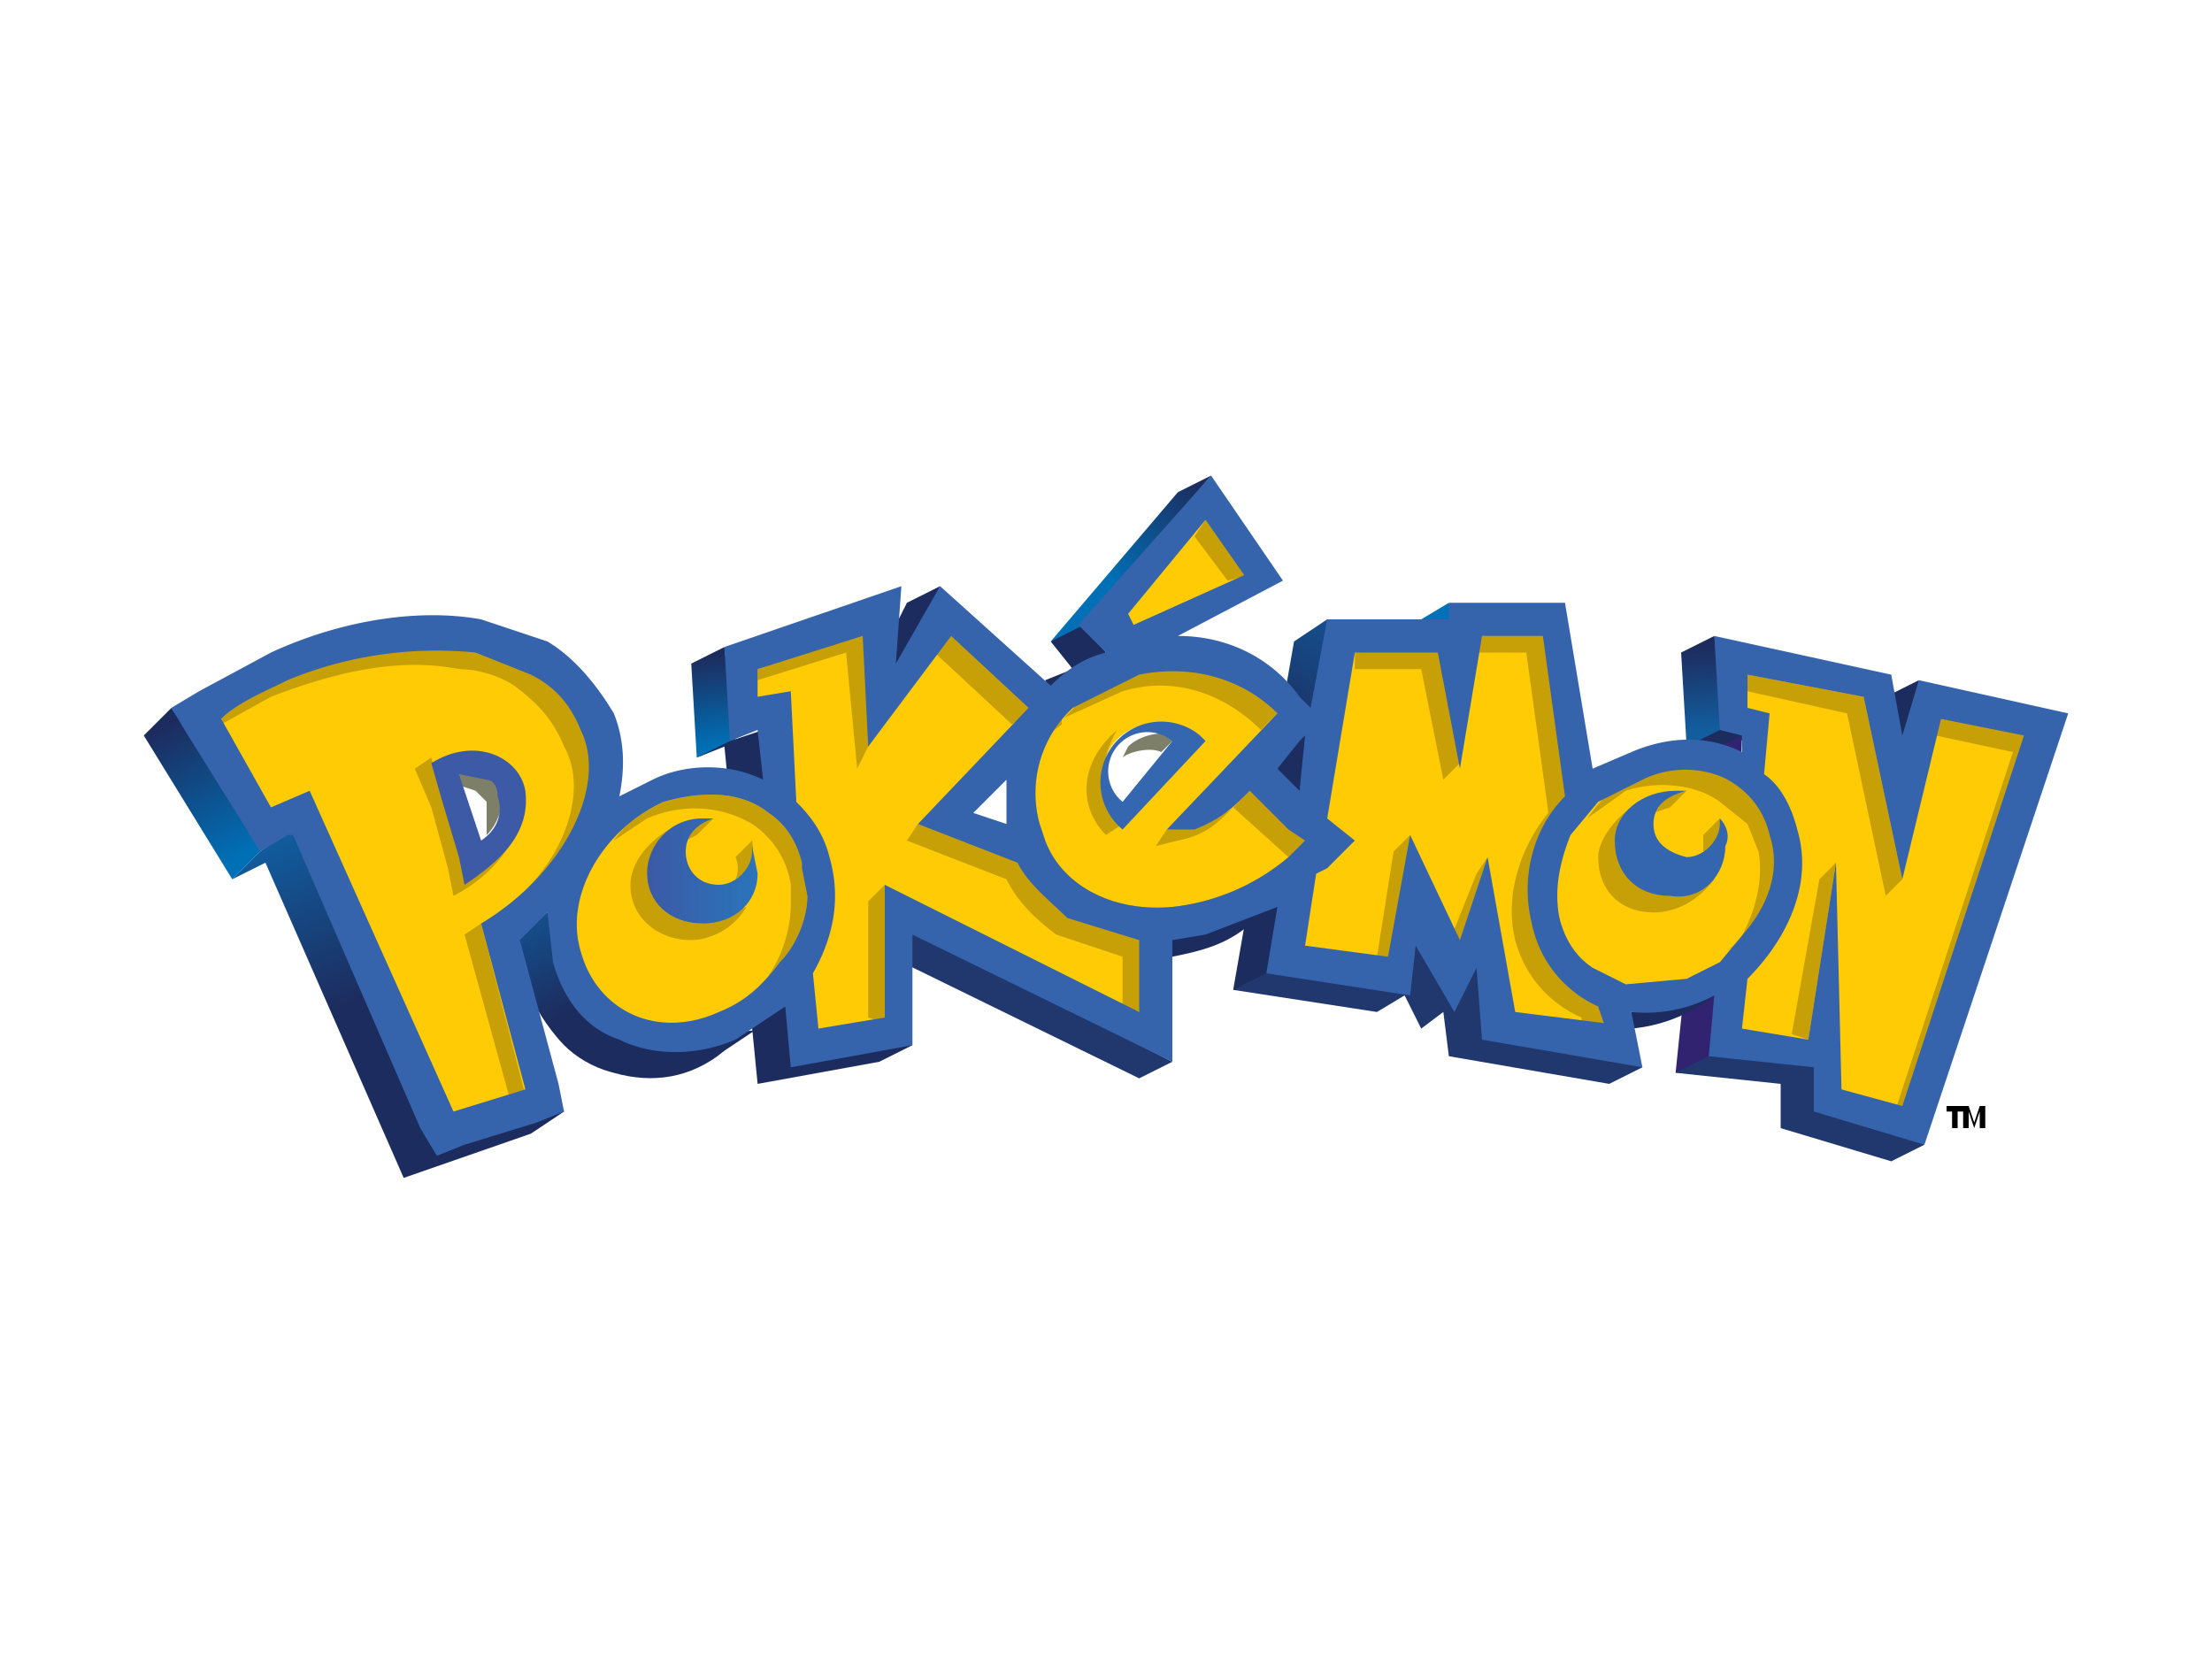 <svg xmlns="http://www.w3.org/2000/svg" width="400" height="300" xml:space="preserve"><linearGradient id="a" gradientUnits="userSpaceOnUse" x1="473.7" y1="1526.9" x2="460.8" y2="1502.8" gradientTransform="translate(-430 -1372)"><stop offset="0" style="stop-color:#0070b6"/><stop offset="1" style="stop-color:#1d2c5e"/></linearGradient><path fill="url(#a)" d="m26 133 16 26 6-6-17-25z"/><path fill="#0071B9" d="m257 112-1 4 7-3-1-4z"/><linearGradient id="b" gradientUnits="userSpaceOnUse" x1="631.2" y1="1477.7" x2="647.6" y2="1460.2" gradientTransform="translate(-430 -1372)"><stop offset="0" style="stop-color:#0070b6"/><stop offset="1" style="stop-color:#1d2c5e"/></linearGradient><path fill="url(#b)" d="m213 89-23 27 6-2 23-28z"/><path fill="#1D2C5E" d="m341 126 6-3-2 14zM305 135l5 1 7-3-6-2z"/><linearGradient id="c" gradientUnits="userSpaceOnUse" x1="559.7" y1="1507" x2="557.7" y2="1490.6" gradientTransform="translate(-430 -1372)"><stop offset="0" style="stop-color:#0070b6"/><stop offset="1" style="stop-color:#1d2c5e"/></linearGradient><path fill="url(#c)" d="m125 120 1 17 7-3-2-17z"/><linearGradient id="d" gradientUnits="userSpaceOnUse" x1="738.8" y1="1503.9" x2="738" y2="1489" gradientTransform="translate(-430 -1372)"><stop offset="0" style="stop-color:#125d9e"/><stop offset="1" style="stop-color:#1d2c5e"/></linearGradient><path fill="url(#d)" d="m310 115-6 3 1 17 6-3 1-8z"/><path fill="#312370" d="m309 136-6 58 10-2 2-59z"/><path fill="#21386E" d="M322 196v8l20 6 6-3-19-15-20-1-6 3zM249 183l5-3 3 6 4-3 1 8 29 5 6-3-40-24-28 5-6 5z"/><linearGradient id="e" gradientUnits="userSpaceOnUse" x1="684.1" y1="1482.5" x2="666.9" y2="1509.9" gradientTransform="translate(-430 -1372)"><stop offset="0" style="stop-color:#125d9e"/><stop offset="1" style="stop-color:#1d2c5e"/></linearGradient><path fill="url(#e)" d="m240 112-6 4-11 63 6-3 10-36z"/><path fill="#1D2C5E" d="m194 121-5 2 1 2 10-7-4-5-6 3z"/><path fill="#21386E" d="m206 195-47-23 6-4 47 24z"/><path fill="#1D2C5E" d="m164 109-7 14 7-3 6-14z"/><linearGradient id="f" gradientUnits="userSpaceOnUse" x1="531.8" y1="1526.4" x2="543.5" y2="1549.5" gradientTransform="translate(-430 -1372)"><stop offset="0" style="stop-color:#105fa1"/><stop offset="1" style="stop-color:#1d2c5e"/></linearGradient><path fill="url(#f)" d="m99 165-6 4 3 11c2 5 6 9 6 9 2 2 5 4 9 5 7 2 14 1 20-4l6-4c-7 4-38-21-38-21z"/><path fill="#1D2C5E" d="m131 135 6 61 22-4 6-3-27-57-6 2-6 3z"/><linearGradient id="g" gradientUnits="userSpaceOnUse" x1="487.5" y1="1518.5" x2="501.1" y2="1550" gradientTransform="translate(-430 -1372)"><stop offset="0" style="stop-color:#105fa1"/><stop offset="1" style="stop-color:#1d2c5e"/></linearGradient><path fill="url(#g)" d="m48 156 25 57 23-8 6-4-49-51-6 4-5 5z"/><path fill="#1D2C5E" d="M295 183v3a28 28 0 0 0 15-6l-15 3M211 169l1 4c5-1 9-2 13-5l6-4-20 5z"/><path fill="#FFCB05" d="m79 208-2-5-23-52-1-1h-2l-4 2-2-4-10-16-2-4 4-2 13-7c9-4 19-6 28-6h9l11 4c5 3 9 8 12 13 1 4 2 9 1 14l-1 3 3-2 5-3 10-2 10 2 1 1v-2l-1-9v-1h-1l-4 1-1-15 30-9-1 12h3l6-12 19 17 1 1 1-1c2-3 5-5 9-6l1-1-1-1-3-4 22-26 12 18-18 9-4 2h4c9 1 16 4 21 10l2 3 1 1-2 2-1 2-4 4-1 1 1 1 4 4 2 1v-2l1-10 1-2v-3l3-14h22v-4h19l5 29v2l2-1a27 27 0 0 1 15-5 22 22 0 0 1 10 3h2v-4l1-2h-1l-4-1-1-15 30 7 2 11h2l3-10 24 6-25 76-18-6v-8h-1l-18-2 1-10v-2l-2 1a25 25 0 0 1-11 3h-4v1l1 8-26-4-1-12-1-4-1 3-3 6-6-10-2-3v3l-1 8-23-3 1-11 1-3-2 2a47 47 0 0 1-19 6h-1v21l-45-22-2-1v21l-20 3-1-9v-2l-2 1-9 6c-3 2-7 2-10 2-4 0-7 0-10-2-5-2-9-7-11-13v-12l-2 2-6 5v1l7 26 1 5-5 1-13 4-4 2zm6-71-2 1h-2v2l4 12v1l1 2 1-1 1-1c4-3 5-6 4-11 0-2-2-3-3-4l-4-1zm98 1-2 2-6 6-2 1 2 1 7 2 2 1-1-2v-11zm26-7a9 9 0 0 0-8 14l1 1 1 1 1-1 1-1 8-10 1-1 1-1-1-1h-1l-4-1z"/><path fill="#7D7F68" d="M223 146zM231 139l4-5-2 2-1 1-4 5 4 4 1-5 2 2z"/><path fill="#7D7F68" d="m231 139 4 4 1-10-1 1zM176 147z"/><path fill="#C7A008" d="m200 151 3-2-1-1c-4-3-3-11 0-16-7 6-7 14-2 19"/><path fill="#C7A008" d="M233 155a39 39 0 0 1-21 9c-11 1-20-4-23-12l-1-3a21 21 0 0 1 4-19v1l-4 3a21 21 0 0 0-2 21c4 8 13 13 23 12l5-1a39 39 0 0 0 19-11M157 135l12-17-12 16zM236 133l-1 10-2-2-1 5-4-4 4-5 1-1 2-2zM222 105l4-1-8-10-2 3zM106 130c-19-24-54-11-66 0v1l9-5c13-5 24-7 34-5 3 0 7 1 10 3 4 3 7 6 9 11 4 7 1 18-7 26 10-9 16-18 11-31zM145 157v-1c-1-4-3-7-6-9-5-4-12-4-19-2-4 2-7 4-9 7l6-4c7-3 14-2 19 1a16 16 0 0 1 7 11v4a24 24 0 0 1-6 15l4-5c3-3 5-8 5-12l-1-5"/><path fill="#C7A008" d="m126 151 3-3c-3 0-5 4-5 4l2-1M133 155a5 5 0 0 1 0 4s4-2 3-7l-3 3M117 158l4-8c-5 3-7 7-7 10 0 6 5 10 11 10 2 0 7-1 10-6l-8 3c-6 0-10-4-10-9M157 163v21l3 1v-25zM137 121v2l16-5 2 21 2-4v-21zM187 128l-16-14-2 4 14 13zM184 155l-18-6-2 3 18 7c2 4 5 7 9 10l12 4v9l3 1 1-13-23-15zM213 152c5-1 7-3 10-6-2 2-10 4-12 4l-2 3 4-1M205 122c-8 1-12 8-13 8l11-5c10-3 19 1 25 7l3-3c-5-6-15-10-26-7M233 155l4-3-11-9-3 3 10 9zM289 181c-11-9-11-29-5-36l-5-32-11 2-1 3h9l4 29c-5 6-8 15-6 23a21 21 0 0 0 12 14v1h4l-1-4zM245 118v3h12l4 20 3-3-3-21zM267 158l-4 10 1 3 5-16zM255 151l-3 3-3 19 3 1zM311 145l5 4 2 5c1 6-1 12-4 17l-2 1c2-1 20-14 2-32-19-6-26 7-27 8l7-5c6-2 13-1 17 2"/><path fill="#C7A008" d="m302 146 3-3c-4 1-6 2-5 3l-1 1 3-1M308 151v3s5-2 3-6l-3 3M299 165c4 0 8-2 11-6-8 1-16-12-15-13-3 2-6 6-6 9 0 6 4 10 10 10M343 200l1 1 23-68-17-4v4l14 3zM316 122v3l18 4 7 33 3-3-7-33zM329 159l-5 28 3 1 5-32zM95 198l-8-31-3 2 8 29zM93 151c-2 3-6 7-9 8l-1-5-3-10-2-7-3 2 3 7 3 11 1 5c4-2 9-6 11-11"/><path fill="#7D7F68" d="M213 133c-3-1-7 0-9 2l-1 2c1-1 5-2 7-1l3-3zM91 143l-3-3-5-1v3l3 1 2 2v6c2-2 3-5 3-8"/><path fill="#3C5AA6" d="M95 143c-1-6-9-10-17-5l2 7 3 10 1 5c6-4 12-9 11-17zm-8 9-3-9-1-3 5 1c1 0 2 1 2 3 1 3 0 6-3 8z"/><path fill="#3567B0" d="M217 133a11 11 0 1 0-14 17l15-16-1-1zm-14 12a7 7 0 0 1 9-11l-9 11z"/><path fill="#1E2D5F" d="m236 131-8 8 8 7z"/><path fill="#3466AF" d="M311 148v1c0 3-3 6-6 6-4-1-6-3-6-6s2-5 6-6h-2c-6 0-11 4-11 9 0 6 4 10 10 10 6 1 10-4 10-9 1-2 0-4-1-5"/><linearGradient id="h" gradientUnits="userSpaceOnUse" x1="703.1" y1="-1576.5" x2="723.7" y2="-1576.5" gradientTransform="matrix(1 0 0 -1 -586 -1419)"><stop offset="0" style="stop-color:#3c5aa6"/><stop offset=".9" style="stop-color:#2b73b9"/><stop offset="1" style="stop-color:#2a75bb"/></linearGradient><path fill="url(#h)" d="M136 154c0 3-3 6-6 6-4 0-6-3-6-6s2-5 5-6h-2c-6 0-10 5-10 10s4 9 10 9 10-4 10-9l-1-5v1"/><path fill="#3564AD" d="m347 123-3 10-2-11-32-7 1 17 4 1v4-1c-6-3-13-3-20 0l-7 3-5-30h-21v3h-22l-3 16-2-2c-5-7-13-11-22-11l19-10-13-19-24 27 5 5c-4 1-7 3-10 6l-20-18-8 14 1-14-32 11 1 17 5-2 1 9c-6-3-14-3-20 0l-6 3c1-5 1-10-1-15-3-5-7-10-12-13l-12-4c-11-2-25 0-38 6l-13 7-5 3 3 5 10 16 3 5 5-3h1l23 53 3 5 5-2 13-4 5-2-1-5-7-26 5-5 1 9c2 7 6 12 12 14 6 3 14 3 21 0l9-6 1 11 22-4v-20l47 23v-22l6-1 13-5-2 12 26 4 1-9 7 12 4-8 1 13 29 5-2-10a26 26 0 0 0 15-3l-1 11 19 2v8l20 6 26-78-27-6zm-112 11 1-1-1 10-4-4 4-5zm-17-40 7 10-20 9-1-2 14-17zM87 167l8 30-13 4-26-58-7 3-9-16c3-3 8-5 12-7 12-5 24-6 34-5l10 4c4 2 7 5 9 10 5 10-3 26-18 35zm59-5c0 4-2 9-5 12-3 4-6 7-11 9-11 5-22 0-25-11-3-10 4-22 15-27 7-2 14-2 19 2 3 2 5 5 6 9v1l1 5zm60 21-46-23v24l-12 2-1-10c4-7 5-14 3-21-1-4-3-7-6-10l-1-20-6 1v-5l19-6 1 20 15-20 14 13-20 21 18 7c2 4 6 7 9 10l13 4v13zm-24-34-6-2 6-6v8zm51 6a39 39 0 0 1-21 9c-11 1-20-4-23-12l-1-3a21 21 0 0 1 6-21l12-6c10-2 19 1 25 7l-20 21h5c5-2 7-4 10-7l7 7 3 2-3 3zm41 28-5-28-5 15-9-19-4 22-15-2 2-13 2-1 5-5-5-4 5-30h15l4 21 4-24h11l4 29c-6 6-8 15-6 23a21 21 0 0 0 12 15l1 3-16-2zm37-9-6 3-11 1-6-3c-3-2-5-5-6-9-1-5 0-10 2-15l5-6 8-4c6-3 13-2 17 1a15 15 0 0 1 6 9c2 6 0 12-4 17l-5 6zm33 26-11-3-1-41-5 32-12-2 1-9c7-7 12-17 9-27-1-4-3-8-6-10l1-11-4-1v-6l21 4 7 33 7-29 15 3-22 67z"/><path d="M353 204v-3h-1v-1h3v1h-1v3h-1zM355 204v-4h1l1 3 1-3h1v4h-1v-3l-1 3-1-3v3h-1z"/></svg>